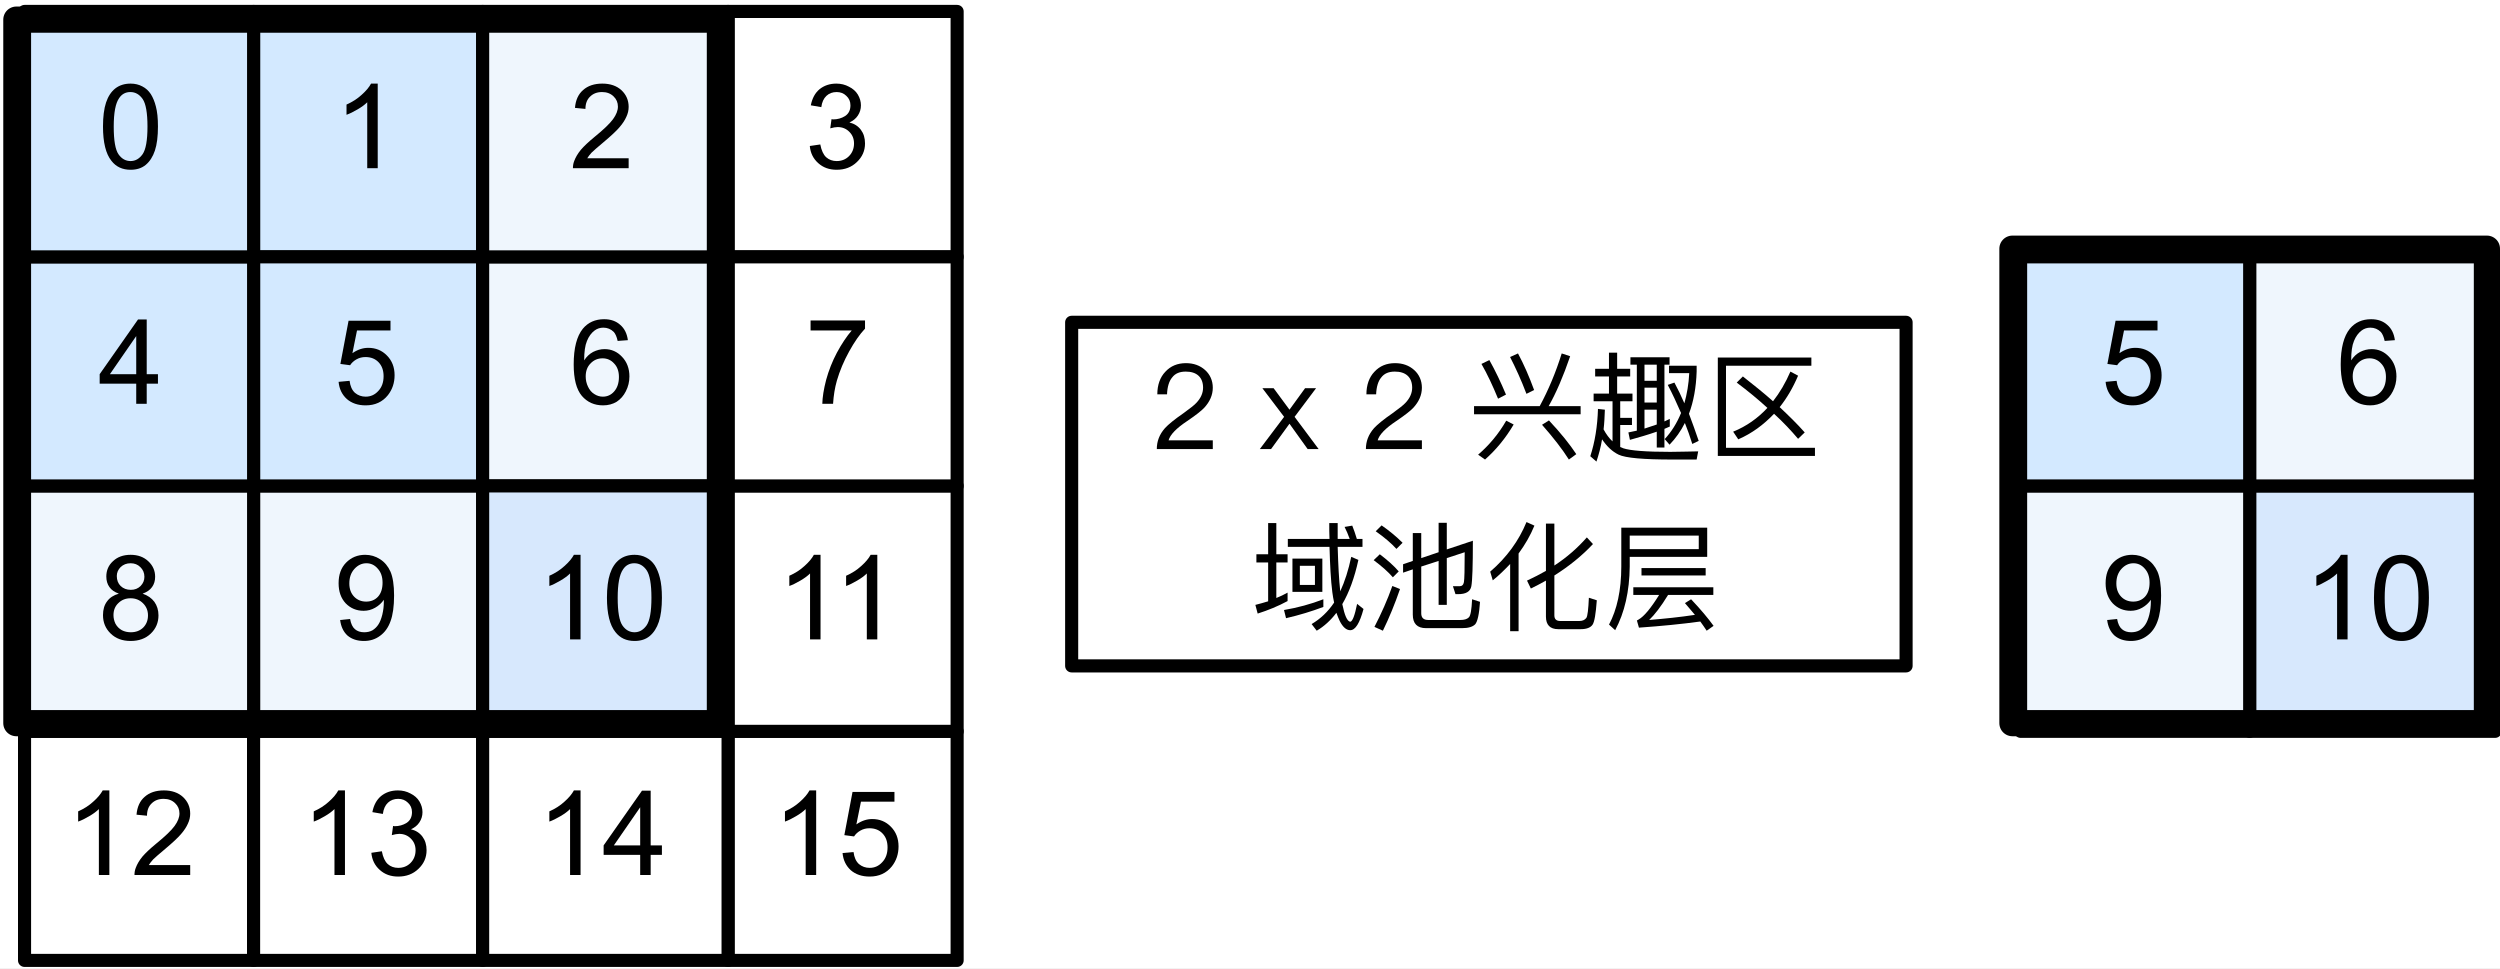 <?xml version="1.0" encoding="UTF-8"?>
<svg xmlns="http://www.w3.org/2000/svg" xmlns:xlink="http://www.w3.org/1999/xlink" width="152.8pt" height="59.2pt" viewBox="0 0 152.8 59.2" version="1.1">
<rect x="0" y="0" width="152.8" height="59.2" fill="#808080" stroke="none"/>
<defs>
<g>
<symbol overflow="visible" id="glyph0-0">
<path style="stroke:none;" d="M 0.906 0 L 0.906 -4.5 L 4.5 -4.5 L 4.5 0 Z M 1.016 -0.109 L 4.391 -0.109 L 4.391 -4.391 L 1.016 -4.391 Z M 1.016 -0.109 "/>
</symbol>
<symbol overflow="visible" id="glyph0-1">
<path style="stroke:none;" d="M 2.688 0 L 2.047 0 L 2.047 -4.031 C 1.898 -3.883 1.703 -3.738 1.453 -3.594 C 1.203 -3.445 0.977 -3.336 0.781 -3.266 L 0.781 -3.891 C 1.133 -4.047 1.441 -4.242 1.703 -4.484 C 1.973 -4.723 2.164 -4.953 2.281 -5.172 L 2.688 -5.172 Z M 2.688 0 "/>
</symbol>
<symbol overflow="visible" id="glyph0-2">
<path style="stroke:none;" d="M 3.625 -0.609 L 3.625 0 L 0.219 0 C 0.219 -0.156 0.242 -0.301 0.297 -0.438 C 0.379 -0.664 0.516 -0.895 0.703 -1.125 C 0.898 -1.352 1.176 -1.613 1.531 -1.906 C 2.094 -2.363 2.473 -2.727 2.672 -3 C 2.867 -3.27 2.969 -3.523 2.969 -3.766 C 2.969 -4.016 2.879 -4.223 2.703 -4.391 C 2.523 -4.566 2.289 -4.656 2 -4.656 C 1.695 -4.656 1.453 -4.562 1.266 -4.375 C 1.078 -4.195 0.984 -3.945 0.984 -3.625 L 0.344 -3.688 C 0.383 -4.164 0.551 -4.531 0.844 -4.781 C 1.133 -5.039 1.523 -5.172 2.016 -5.172 C 2.504 -5.172 2.895 -5.035 3.188 -4.766 C 3.477 -4.492 3.625 -4.156 3.625 -3.75 C 3.625 -3.539 3.578 -3.336 3.484 -3.141 C 3.398 -2.941 3.258 -2.727 3.062 -2.5 C 2.875 -2.281 2.551 -1.977 2.094 -1.594 C 1.719 -1.281 1.473 -1.066 1.359 -0.953 C 1.254 -0.836 1.164 -0.723 1.094 -0.609 Z M 3.625 -0.609 "/>
</symbol>
<symbol overflow="visible" id="glyph0-3">
<path style="stroke:none;" d="M 0.297 -1.344 L 0.969 -1.406 C 1.008 -1.082 1.117 -0.836 1.297 -0.672 C 1.484 -0.516 1.703 -0.438 1.953 -0.438 C 2.254 -0.438 2.508 -0.551 2.719 -0.781 C 2.938 -1.008 3.047 -1.312 3.047 -1.688 C 3.047 -2.051 2.941 -2.336 2.734 -2.547 C 2.535 -2.754 2.27 -2.859 1.938 -2.859 C 1.738 -2.859 1.555 -2.812 1.391 -2.719 C 1.223 -2.625 1.094 -2.504 1 -2.359 L 0.406 -2.438 L 0.906 -5.078 L 3.469 -5.078 L 3.469 -4.484 L 1.422 -4.484 L 1.141 -3.094 C 1.453 -3.312 1.773 -3.422 2.109 -3.422 C 2.566 -3.422 2.945 -3.266 3.25 -2.953 C 3.562 -2.641 3.719 -2.238 3.719 -1.75 C 3.719 -1.281 3.582 -0.875 3.312 -0.531 C 2.977 -0.113 2.523 0.094 1.953 0.094 C 1.484 0.094 1.098 -0.035 0.797 -0.297 C 0.504 -0.566 0.336 -0.914 0.297 -1.344 Z M 0.297 -1.344 "/>
</symbol>
<symbol overflow="visible" id="glyph0-4">
<path style="stroke:none;" d="M 0.297 -1.359 L 0.938 -1.453 C 1.008 -1.086 1.129 -0.828 1.297 -0.672 C 1.473 -0.516 1.688 -0.438 1.938 -0.438 C 2.238 -0.438 2.488 -0.535 2.688 -0.734 C 2.895 -0.941 3 -1.203 3 -1.516 C 3 -1.797 2.906 -2.031 2.719 -2.219 C 2.531 -2.414 2.289 -2.516 2 -2.516 C 1.875 -2.516 1.723 -2.488 1.547 -2.438 L 1.625 -3 C 1.664 -2.988 1.695 -2.984 1.719 -2.984 C 1.988 -2.984 2.234 -3.051 2.453 -3.188 C 2.672 -3.332 2.781 -3.551 2.781 -3.844 C 2.781 -4.082 2.695 -4.273 2.531 -4.422 C 2.375 -4.578 2.176 -4.656 1.938 -4.656 C 1.688 -4.656 1.477 -4.578 1.312 -4.422 C 1.145 -4.266 1.039 -4.035 1 -3.734 L 0.359 -3.844 C 0.441 -4.27 0.617 -4.598 0.891 -4.828 C 1.172 -5.055 1.516 -5.172 1.922 -5.172 C 2.203 -5.172 2.457 -5.109 2.688 -4.984 C 2.926 -4.867 3.109 -4.707 3.234 -4.5 C 3.359 -4.289 3.422 -4.07 3.422 -3.844 C 3.422 -3.613 3.359 -3.406 3.234 -3.219 C 3.117 -3.039 2.945 -2.898 2.719 -2.797 C 3.02 -2.723 3.254 -2.57 3.422 -2.344 C 3.586 -2.125 3.672 -1.848 3.672 -1.516 C 3.672 -1.066 3.504 -0.688 3.172 -0.375 C 2.848 -0.062 2.438 0.094 1.938 0.094 C 1.488 0.094 1.113 -0.039 0.812 -0.312 C 0.508 -0.582 0.336 -0.93 0.297 -1.359 Z M 0.297 -1.359 "/>
</symbol>
<symbol overflow="visible" id="glyph0-5">
<path style="stroke:none;" d="M 2.328 0 L 2.328 -1.234 L 0.094 -1.234 L 0.094 -1.812 L 2.438 -5.156 L 2.969 -5.156 L 2.969 -1.812 L 3.656 -1.812 L 3.656 -1.234 L 2.969 -1.234 L 2.969 0 Z M 2.328 -1.812 L 2.328 -4.141 L 0.719 -1.812 Z M 2.328 -1.812 "/>
</symbol>
<symbol overflow="visible" id="glyph0-6">
<path style="stroke:none;" d="M 0.344 -4.484 L 0.344 -5.094 L 3.672 -5.094 L 3.672 -4.594 C 3.348 -4.25 3.023 -3.785 2.703 -3.203 C 2.379 -2.617 2.129 -2.023 1.953 -1.422 C 1.828 -0.984 1.75 -0.508 1.719 0 L 1.062 0 C 1.07 -0.406 1.148 -0.895 1.297 -1.469 C 1.453 -2.039 1.672 -2.594 1.953 -3.125 C 2.242 -3.664 2.547 -4.117 2.859 -4.484 Z M 0.344 -4.484 "/>
</symbol>
<symbol overflow="visible" id="glyph0-7">
<path style="stroke:none;" d="M 0.391 -1.188 L 1 -1.25 C 1.051 -0.957 1.148 -0.75 1.297 -0.625 C 1.441 -0.5 1.629 -0.438 1.859 -0.438 C 2.055 -0.438 2.227 -0.477 2.375 -0.562 C 2.52 -0.656 2.641 -0.773 2.734 -0.922 C 2.828 -1.066 2.906 -1.266 2.969 -1.516 C 3.031 -1.773 3.062 -2.035 3.062 -2.297 C 3.062 -2.328 3.062 -2.367 3.062 -2.422 C 2.926 -2.223 2.75 -2.062 2.531 -1.938 C 2.312 -1.812 2.078 -1.75 1.828 -1.75 C 1.398 -1.75 1.035 -1.898 0.734 -2.203 C 0.441 -2.516 0.297 -2.926 0.297 -3.438 C 0.297 -3.957 0.445 -4.375 0.75 -4.688 C 1.062 -5.008 1.453 -5.172 1.922 -5.172 C 2.254 -5.172 2.555 -5.082 2.828 -4.906 C 3.109 -4.727 3.32 -4.473 3.469 -4.141 C 3.613 -3.805 3.688 -3.32 3.688 -2.688 C 3.688 -2.02 3.613 -1.492 3.469 -1.109 C 3.332 -0.723 3.117 -0.426 2.828 -0.219 C 2.547 -0.008 2.219 0.094 1.844 0.094 C 1.438 0.094 1.102 -0.016 0.844 -0.234 C 0.594 -0.461 0.441 -0.781 0.391 -1.188 Z M 2.984 -3.469 C 2.984 -3.832 2.883 -4.117 2.688 -4.328 C 2.5 -4.547 2.27 -4.656 2 -4.656 C 1.719 -4.656 1.473 -4.539 1.266 -4.312 C 1.055 -4.082 0.953 -3.785 0.953 -3.422 C 0.953 -3.086 1.051 -2.816 1.25 -2.609 C 1.445 -2.41 1.691 -2.312 1.984 -2.312 C 2.273 -2.312 2.516 -2.41 2.703 -2.609 C 2.891 -2.816 2.984 -3.102 2.984 -3.469 Z M 2.984 -3.469 "/>
</symbol>
<symbol overflow="visible" id="glyph0-8">
<path style="stroke:none;" d="M 1.266 -2.797 C 1.004 -2.891 0.812 -3.023 0.688 -3.203 C 0.562 -3.379 0.5 -3.594 0.5 -3.844 C 0.5 -4.219 0.633 -4.531 0.906 -4.781 C 1.176 -5.039 1.535 -5.172 1.984 -5.172 C 2.43 -5.172 2.789 -5.039 3.062 -4.781 C 3.344 -4.52 3.484 -4.203 3.484 -3.828 C 3.484 -3.586 3.422 -3.379 3.297 -3.203 C 3.172 -3.023 2.977 -2.891 2.719 -2.797 C 3.031 -2.691 3.27 -2.523 3.438 -2.297 C 3.602 -2.066 3.688 -1.789 3.688 -1.469 C 3.688 -1.031 3.531 -0.66 3.219 -0.359 C 2.906 -0.055 2.492 0.094 1.984 0.094 C 1.484 0.094 1.078 -0.055 0.766 -0.359 C 0.453 -0.66 0.297 -1.035 0.297 -1.484 C 0.297 -1.828 0.379 -2.109 0.547 -2.328 C 0.711 -2.555 0.953 -2.711 1.266 -2.797 Z M 1.141 -3.875 C 1.141 -3.625 1.219 -3.422 1.375 -3.266 C 1.539 -3.109 1.75 -3.031 2 -3.031 C 2.238 -3.031 2.438 -3.109 2.594 -3.266 C 2.75 -3.422 2.828 -3.609 2.828 -3.828 C 2.828 -4.066 2.742 -4.266 2.578 -4.422 C 2.422 -4.578 2.223 -4.656 1.984 -4.656 C 1.742 -4.656 1.539 -4.578 1.375 -4.422 C 1.219 -4.266 1.141 -4.082 1.141 -3.875 Z M 0.938 -1.484 C 0.938 -1.305 0.977 -1.129 1.062 -0.953 C 1.156 -0.785 1.285 -0.656 1.453 -0.562 C 1.617 -0.477 1.801 -0.438 2 -0.438 C 2.301 -0.438 2.551 -0.531 2.75 -0.719 C 2.945 -0.914 3.047 -1.164 3.047 -1.469 C 3.047 -1.77 2.941 -2.02 2.734 -2.219 C 2.535 -2.414 2.285 -2.516 1.984 -2.516 C 1.68 -2.516 1.43 -2.414 1.234 -2.219 C 1.035 -2.031 0.938 -1.785 0.938 -1.484 Z M 0.938 -1.484 "/>
</symbol>
<symbol overflow="visible" id="glyph0-9">
<path style="stroke:none;" d="M 3.578 -3.891 L 2.953 -3.844 C 2.898 -4.094 2.82 -4.273 2.719 -4.391 C 2.539 -4.566 2.328 -4.656 2.078 -4.656 C 1.879 -4.656 1.703 -4.598 1.547 -4.484 C 1.348 -4.336 1.191 -4.125 1.078 -3.844 C 0.961 -3.57 0.906 -3.176 0.906 -2.656 C 1.051 -2.883 1.234 -3.055 1.453 -3.172 C 1.68 -3.285 1.914 -3.344 2.156 -3.344 C 2.57 -3.344 2.926 -3.188 3.219 -2.875 C 3.52 -2.562 3.672 -2.16 3.672 -1.672 C 3.672 -1.348 3.598 -1.047 3.453 -0.766 C 3.316 -0.492 3.129 -0.281 2.891 -0.125 C 2.648 0.02 2.375 0.094 2.062 0.094 C 1.531 0.094 1.098 -0.098 0.766 -0.484 C 0.43 -0.879 0.266 -1.52 0.266 -2.406 C 0.266 -3.406 0.453 -4.133 0.828 -4.594 C 1.148 -4.977 1.582 -5.172 2.125 -5.172 C 2.531 -5.172 2.859 -5.055 3.109 -4.828 C 3.367 -4.609 3.523 -4.297 3.578 -3.891 Z M 1 -1.672 C 1 -1.453 1.047 -1.242 1.141 -1.047 C 1.234 -0.848 1.363 -0.695 1.531 -0.594 C 1.695 -0.488 1.867 -0.438 2.047 -0.438 C 2.316 -0.438 2.547 -0.539 2.734 -0.75 C 2.93 -0.969 3.031 -1.266 3.031 -1.641 C 3.031 -1.992 2.93 -2.27 2.734 -2.469 C 2.547 -2.676 2.312 -2.781 2.031 -2.781 C 1.738 -2.781 1.492 -2.676 1.297 -2.469 C 1.098 -2.27 1 -2.004 1 -1.672 Z M 1 -1.672 "/>
</symbol>
<symbol overflow="visible" id="glyph0-10">
<path style="stroke:none;" d="M 0.297 -2.547 C 0.297 -3.148 0.359 -3.641 0.484 -4.016 C 0.609 -4.391 0.797 -4.676 1.047 -4.875 C 1.297 -5.07 1.609 -5.172 1.984 -5.172 C 2.254 -5.172 2.492 -5.113 2.703 -5 C 2.91 -4.895 3.082 -4.738 3.219 -4.531 C 3.352 -4.32 3.457 -4.066 3.531 -3.766 C 3.613 -3.461 3.656 -3.055 3.656 -2.547 C 3.656 -1.941 3.594 -1.453 3.469 -1.078 C 3.344 -0.703 3.156 -0.41 2.906 -0.203 C 2.664 -0.004 2.359 0.094 1.984 0.094 C 1.484 0.094 1.094 -0.086 0.812 -0.453 C 0.469 -0.879 0.297 -1.578 0.297 -2.547 Z M 0.953 -2.547 C 0.953 -1.691 1.051 -1.125 1.25 -0.844 C 1.445 -0.57 1.691 -0.438 1.984 -0.438 C 2.273 -0.438 2.52 -0.578 2.719 -0.859 C 2.914 -1.141 3.016 -1.703 3.016 -2.547 C 3.016 -3.391 2.914 -3.953 2.719 -4.234 C 2.52 -4.516 2.27 -4.656 1.969 -4.656 C 1.676 -4.656 1.445 -4.531 1.281 -4.281 C 1.062 -3.969 0.953 -3.391 0.953 -2.547 Z M 0.953 -2.547 "/>
</symbol>
<symbol overflow="visible" id="glyph1-0">
<path style="stroke:none;" d=""/>
</symbol>
<symbol overflow="visible" id="glyph1-1">
<path style="stroke:none;" d="M 2.234 -5.25 C 1.719 -5.25 1.297 -5.078 0.969 -4.719 C 0.656 -4.391 0.484 -3.922 0.484 -3.344 L 1.078 -3.344 C 1.094 -3.797 1.203 -4.156 1.391 -4.375 C 1.578 -4.625 1.859 -4.734 2.219 -4.734 C 2.547 -4.734 2.812 -4.656 3 -4.484 C 3.188 -4.312 3.281 -4.062 3.281 -3.75 C 3.281 -3.422 3.141 -3.109 2.875 -2.828 C 2.75 -2.688 2.484 -2.484 2.078 -2.188 C 1.531 -1.812 1.156 -1.5 0.953 -1.281 C 0.609 -0.891 0.453 -0.469 0.453 0 L 3.875 0 L 3.875 -0.531 L 1.172 -0.531 C 1.266 -0.875 1.641 -1.266 2.297 -1.703 C 2.828 -2.062 3.188 -2.344 3.359 -2.531 C 3.688 -2.891 3.875 -3.297 3.875 -3.75 C 3.875 -4.188 3.703 -4.562 3.406 -4.828 C 3.094 -5.109 2.703 -5.25 2.234 -5.25 Z M 2.234 -5.25 "/>
</symbol>
<symbol overflow="visible" id="glyph1-2">
<path style="stroke:none;" d=""/>
</symbol>
<symbol overflow="visible" id="glyph1-3">
<path style="stroke:none;" d="M 0.188 -3.719 L 1.516 -1.969 L 0.031 0 L 0.719 0 L 1.844 -1.547 L 2.953 0 L 3.625 0 L 2.156 -1.969 L 3.469 -3.719 L 2.797 -3.719 L 1.844 -2.406 L 0.875 -3.719 Z M 0.188 -3.719 "/>
</symbol>
<symbol overflow="visible" id="glyph1-4">
<path style="stroke:none;" d="M 0.344 -2.625 L 0.344 -2.125 L 6.859 -2.125 L 6.859 -2.625 L 4.906 -2.625 C 5.359 -3.422 5.797 -4.438 6.219 -5.672 L 5.703 -5.844 C 5.344 -4.688 4.891 -3.609 4.359 -2.625 Z M 1.281 -5.438 L 0.797 -5.203 C 1.156 -4.578 1.484 -3.875 1.812 -3.078 L 2.297 -3.328 C 1.984 -4.078 1.641 -4.797 1.281 -5.438 Z M 3.031 -5.844 L 2.547 -5.625 C 2.891 -4.953 3.234 -4.203 3.547 -3.375 L 4.016 -3.609 C 3.719 -4.422 3.391 -5.172 3.031 -5.844 Z M 2.312 -1.734 C 1.844 -0.922 1.266 -0.234 0.594 0.344 L 1.016 0.641 C 1.688 0.047 2.281 -0.672 2.766 -1.5 Z M 4.922 -1.75 L 4.5 -1.484 C 5.188 -0.703 5.734 0 6.141 0.641 L 6.594 0.312 C 6.203 -0.281 5.656 -0.969 4.922 -1.75 Z M 4.922 -1.75 "/>
</symbol>
<symbol overflow="visible" id="glyph1-5">
<path style="stroke:none;" d="M 5.109 -1.844 L 4.781 -1.688 L 4.781 -5.156 L 5.094 -5.156 L 5.094 -5.609 L 2.703 -5.609 L 2.703 -5.156 L 3.094 -5.156 L 3.094 -1.125 C 2.922 -1.094 2.75 -1.047 2.578 -1.016 L 2.672 -0.562 C 3.234 -0.719 3.781 -0.875 4.312 -1.062 L 4.312 -0.094 L 4.781 -0.094 L 4.781 -1.234 C 4.891 -1.281 5 -1.328 5.109 -1.375 Z M 4.312 -1.5 C 4.062 -1.422 3.812 -1.328 3.562 -1.25 L 3.562 -2.406 L 4.312 -2.406 Z M 3.562 -2.844 L 3.562 -3.75 L 4.312 -3.75 L 4.312 -2.844 Z M 3.562 -4.172 L 3.562 -5.156 L 4.312 -5.156 L 4.312 -4.172 Z M 0.547 -4.906 L 0.547 -4.438 L 1.391 -4.438 L 1.391 -3.391 L 0.453 -3.391 L 0.453 -2.922 L 1.609 -2.922 L 1.609 -0.469 C 1.406 -0.656 1.219 -0.906 1.062 -1.203 C 1.109 -1.578 1.125 -1.984 1.141 -2.406 L 0.719 -2.453 C 0.688 -1.391 0.531 -0.422 0.25 0.438 L 0.625 0.766 C 0.766 0.344 0.891 -0.109 0.969 -0.594 C 1.266 -0.156 1.594 0.156 1.984 0.344 C 2.406 0.547 3.516 0.641 5.266 0.641 L 6.75 0.641 L 6.844 0.141 C 6.469 0.156 5.906 0.156 5.141 0.172 C 3.641 0.172 2.688 0.094 2.266 -0.047 C 2.219 -0.078 2.141 -0.094 2.078 -0.125 L 2.078 -1.469 L 2.797 -1.469 L 2.797 -1.906 L 2.078 -1.906 L 2.078 -2.922 L 2.828 -2.922 L 2.828 -3.391 L 1.891 -3.391 L 1.891 -4.438 L 2.688 -4.438 L 2.688 -4.906 L 1.891 -4.906 L 1.891 -5.891 L 1.391 -5.891 L 1.391 -4.906 Z M 5.062 -5.094 L 5.062 -4.641 L 6.297 -4.641 C 6.266 -3.969 6.156 -3.359 6 -2.797 C 5.812 -3.234 5.609 -3.656 5.391 -4.062 L 4.984 -3.922 C 5.266 -3.391 5.531 -2.812 5.797 -2.203 C 5.547 -1.594 5.219 -1.062 4.797 -0.609 L 5.094 -0.266 C 5.469 -0.656 5.781 -1.094 6.031 -1.594 C 6.188 -1.203 6.344 -0.766 6.484 -0.312 L 6.875 -0.5 C 6.688 -1.062 6.484 -1.609 6.281 -2.156 C 6.562 -2.906 6.719 -3.766 6.75 -4.734 L 6.75 -5.094 Z M 5.062 -5.094 "/>
</symbol>
<symbol overflow="visible" id="glyph1-6">
<path style="stroke:none;" d="M 2.375 -4.438 L 2 -4.062 C 2.688 -3.547 3.312 -3.031 3.875 -2.516 C 3.297 -1.891 2.594 -1.391 1.781 -1.062 L 2.094 -0.594 C 2.922 -0.953 3.641 -1.484 4.281 -2.156 C 4.844 -1.641 5.328 -1.125 5.75 -0.625 L 6.156 -1.016 C 5.703 -1.531 5.188 -2.031 4.625 -2.562 C 5.062 -3.109 5.438 -3.75 5.75 -4.484 L 5.281 -4.734 C 4.984 -4.047 4.625 -3.438 4.219 -2.922 C 3.656 -3.422 3.031 -3.922 2.375 -4.438 Z M 0.844 -5.594 L 0.844 0.422 L 6.781 0.422 L 6.781 -0.078 L 1.344 -0.078 L 1.344 -5.094 L 6.562 -5.094 L 6.562 -5.594 Z M 0.844 -5.594 "/>
</symbol>
<symbol overflow="visible" id="glyph1-7">
<path style="stroke:none;" d="M 2.312 -4.906 L 2.312 -4.422 L 4.859 -4.422 C 4.891 -3.312 4.938 -2.391 5.031 -1.656 C 5.062 -1.438 5.094 -1.219 5.141 -1.016 C 4.766 -0.453 4.297 -0.016 3.766 0.297 L 4.078 0.703 C 4.531 0.438 4.938 0.062 5.281 -0.391 C 5.344 -0.203 5.422 -0.031 5.484 0.109 C 5.672 0.484 5.891 0.672 6.125 0.672 C 6.438 0.672 6.703 0.25 6.938 -0.625 L 6.547 -0.938 C 6.406 -0.234 6.266 0.141 6.125 0.156 C 5.938 0.125 5.781 -0.234 5.641 -0.922 C 6.062 -1.641 6.391 -2.547 6.625 -3.625 L 6.188 -3.812 C 6.016 -3 5.797 -2.312 5.516 -1.703 C 5.438 -2.406 5.391 -3.312 5.359 -4.422 L 6.875 -4.422 L 6.875 -4.906 L 6.531 -4.906 C 6.438 -5.219 6.344 -5.484 6.25 -5.719 L 5.781 -5.641 C 5.891 -5.422 6 -5.172 6.094 -4.906 L 5.359 -4.906 C 5.359 -5.219 5.359 -5.547 5.359 -5.875 L 4.844 -5.875 C 4.844 -5.547 4.844 -5.219 4.859 -4.906 Z M 2.594 -3.703 L 2.594 -1.672 L 4.422 -1.672 L 4.422 -3.703 Z M 3.969 -2.094 L 3.047 -2.094 L 3.047 -3.266 L 3.969 -3.266 Z M 4.484 -1.219 C 3.719 -0.922 2.906 -0.703 2.078 -0.562 L 2.203 -0.062 C 3.016 -0.25 3.781 -0.484 4.484 -0.75 Z M 0.391 -3.969 L 0.391 -3.469 L 1.109 -3.469 L 1.109 -1.094 C 0.844 -1.016 0.594 -0.938 0.328 -0.875 L 0.469 -0.344 C 1.109 -0.547 1.719 -0.797 2.297 -1.109 L 2.297 -1.625 C 2.078 -1.5 1.844 -1.391 1.609 -1.297 L 1.609 -3.469 L 2.297 -3.469 L 2.297 -3.969 L 1.609 -3.969 L 1.609 -5.875 L 1.109 -5.875 L 1.109 -3.969 Z M 0.391 -3.969 "/>
</symbol>
<symbol overflow="visible" id="glyph1-8">
<path style="stroke:none;" d="M 5.75 0.547 C 6.141 0.547 6.406 0.469 6.562 0.312 C 6.703 0.156 6.812 -0.312 6.859 -1.062 L 6.375 -1.219 C 6.344 -0.578 6.281 -0.203 6.172 -0.109 C 6.062 0 5.891 0.047 5.656 0.047 L 3.688 0.047 C 3.406 0.047 3.266 -0.094 3.266 -0.359 L 3.266 -3.219 L 4.328 -3.562 L 4.328 -0.875 L 4.828 -0.875 L 4.828 -3.734 L 5.922 -4.094 C 5.922 -3.047 5.906 -2.438 5.875 -2.266 C 5.844 -2.094 5.75 -2.016 5.609 -2.016 C 5.5 -2.016 5.359 -2.016 5.203 -2.016 L 5.359 -1.531 L 5.516 -1.531 C 6 -1.531 6.266 -1.688 6.328 -2.016 C 6.391 -2.344 6.422 -3.266 6.422 -4.797 L 4.828 -4.266 L 4.828 -5.891 L 4.328 -5.891 L 4.328 -4.094 L 3.266 -3.734 L 3.266 -5.266 L 2.75 -5.266 L 2.75 -3.562 L 2.156 -3.359 L 2.156 -2.844 L 2.75 -3.047 L 2.75 -0.281 C 2.75 0.266 3.016 0.547 3.562 0.547 Z M 0.844 -5.734 L 0.484 -5.375 C 1.016 -5 1.438 -4.641 1.75 -4.297 L 2.125 -4.672 C 1.766 -5.031 1.359 -5.375 0.844 -5.734 Z M 0.734 -3.969 L 0.359 -3.609 C 0.859 -3.234 1.25 -2.891 1.531 -2.562 L 1.891 -2.922 C 1.578 -3.281 1.188 -3.625 0.734 -3.969 Z M 1.5 -2.031 C 1.203 -1.188 0.828 -0.344 0.406 0.469 L 0.922 0.703 C 1.312 -0.094 1.656 -0.938 1.969 -1.844 Z M 1.5 -2.031 "/>
</symbol>
<symbol overflow="visible" id="glyph1-9">
<path style="stroke:none;" d="M 2.5 -5.938 C 2.031 -4.797 1.297 -3.781 0.281 -2.906 L 0.438 -2.375 C 0.828 -2.688 1.172 -3.031 1.5 -3.375 L 1.5 0.734 L 2.016 0.734 L 2.016 -4.016 C 2.406 -4.547 2.734 -5.109 2.984 -5.719 Z M 5.812 0.609 C 6.172 0.609 6.406 0.516 6.531 0.344 C 6.656 0.172 6.734 -0.328 6.797 -1.156 L 6.312 -1.312 C 6.281 -0.609 6.234 -0.188 6.156 -0.078 C 6.062 0.047 5.922 0.109 5.734 0.109 L 4.562 0.109 C 4.328 0.109 4.203 0 4.203 -0.234 L 4.203 -2.672 C 5.094 -3.234 5.891 -3.875 6.562 -4.594 L 6.188 -5 C 5.625 -4.359 4.969 -3.781 4.203 -3.281 L 4.203 -5.844 L 3.688 -5.844 L 3.688 -2.953 C 3.328 -2.75 2.938 -2.547 2.531 -2.359 L 2.766 -1.875 C 3.078 -2.031 3.391 -2.188 3.688 -2.359 L 3.688 -0.156 C 3.688 0.344 3.938 0.609 4.438 0.609 Z M 5.812 0.609 "/>
</symbol>
<symbol overflow="visible" id="glyph1-10">
<path style="stroke:none;" d="M 2.328 -3.125 L 2.328 -2.672 L 6.25 -2.672 L 6.25 -3.125 Z M 1.828 -1.953 L 1.828 -1.484 L 3.406 -1.484 C 2.891 -0.656 2.484 -0.172 2.156 0.016 C 2.125 0.031 2.094 0.062 2.047 0.078 L 2.172 0.516 C 3.516 0.422 4.781 0.297 5.922 0.141 C 6.062 0.328 6.188 0.516 6.312 0.703 L 6.734 0.406 C 6.406 -0.047 5.953 -0.594 5.359 -1.219 L 4.984 -0.984 C 5.188 -0.734 5.406 -0.5 5.594 -0.266 C 4.672 -0.125 3.734 -0.031 2.797 0.047 C 3.125 -0.266 3.516 -0.766 3.953 -1.484 L 6.719 -1.484 L 6.719 -1.953 Z M 5.828 -5.109 L 5.828 -4.281 L 1.609 -4.281 L 1.609 -5.109 Z M 1.609 -3.812 L 6.344 -3.812 L 6.344 -5.594 L 1.094 -5.594 L 1.094 -3.219 C 1.094 -1.766 0.828 -0.578 0.344 0.328 L 0.719 0.672 C 1.297 -0.406 1.594 -1.703 1.609 -3.219 Z M 1.609 -3.812 "/>
</symbol>
</g>
<clipPath id="clip1">
  <path d="M 0 0 L 152.801 0 L 152.801 59.199 L 0 59.199 Z M 0 0 "/>
</clipPath>
<clipPath id="clip2">
  <path d="M 1 44 L 16 44 L 16 59.199 L 1 59.199 Z M 1 44 "/>
</clipPath>
<clipPath id="clip3">
  <path d="M 44 44 L 59 44 L 59 59.199 L 44 59.199 Z M 44 44 "/>
</clipPath>
<clipPath id="clip4">
  <path d="M 15 44 L 30 44 L 30 59.199 L 15 59.199 Z M 15 44 "/>
</clipPath>
<clipPath id="clip5">
  <path d="M 29 44 L 45 44 L 45 59.199 L 29 59.199 Z M 29 44 "/>
</clipPath>
<clipPath id="clip6">
  <path d="M 137 29 L 152.801 29 L 152.801 45 L 137 45 Z M 137 29 "/>
</clipPath>
<clipPath id="clip7">
  <path d="M 137 29 L 152.801 29 L 152.801 46 L 137 46 Z M 137 29 "/>
</clipPath>
<clipPath id="clip8">
  <path d="M 137 15 L 152.801 15 L 152.801 30 L 137 30 Z M 137 15 "/>
</clipPath>
<clipPath id="clip9">
  <path d="M 137 15 L 152.801 15 L 152.801 31 L 137 31 Z M 137 15 "/>
</clipPath>
<clipPath id="clip10">
  <path d="M 122 14 L 152.801 14 L 152.801 45 L 122 45 Z M 122 14 "/>
</clipPath>
</defs>
<g id="surface1">
<g clip-path="url(#clip1)" clip-rule="nonzero">
<path style=" stroke:none;fill-rule:nonzero;fill:rgb(100%,100%,100%);fill-opacity:1;" d="M 0 59.199 L 152.801 59.199 L 152.801 0 L 0 0 Z M 0 59.199 "/>
<path style=" stroke:none;fill-rule:nonzero;fill:rgb(100%,100%,100%);fill-opacity:1;" d="M 0 0.199 L 153 0.199 L 153 59.199 L 0 59.199 Z M 0 0.199 "/>
</g>
<path style=" stroke:none;fill-rule:nonzero;fill:rgb(100%,100%,100%);fill-opacity:1;" d="M 1.5 44.699 L 15.5 44.699 L 15.5 58.699 L 1.5 58.699 Z M 1.5 44.699 "/>
<g clip-path="url(#clip2)" clip-rule="nonzero">
<path style="fill:none;stroke-width:1;stroke-linecap:round;stroke-linejoin:round;stroke:rgb(0%,0%,0%);stroke-opacity:1;stroke-miterlimit:10;" d="M 72.875 252.874 L 90.375 252.874 L 90.375 270.374 L 72.875 270.374 Z M 72.875 252.874 " transform="matrix(0.8,0,0,0.8,-56.8,-157.6)"/>
</g>
<g style="fill:rgb(0%,0%,0%);fill-opacity:1;">
  <use xlink:href="#glyph0-1" x="3.996" y="53.482"/>
  <use xlink:href="#glyph0-2" x="8" y="53.482"/>
</g>
<path style=" stroke:none;fill-rule:nonzero;fill:rgb(100%,100%,100%);fill-opacity:1;" d="M 44.5 44.699 L 58.5 44.699 L 58.5 58.699 L 44.5 58.699 Z M 44.5 44.699 "/>
<g clip-path="url(#clip3)" clip-rule="nonzero">
<path style="fill:none;stroke-width:1;stroke-linecap:round;stroke-linejoin:round;stroke:rgb(0%,0%,0%);stroke-opacity:1;stroke-miterlimit:10;" d="M 126.625 252.874 L 144.125 252.874 L 144.125 270.374 L 126.625 270.374 Z M 126.625 252.874 " transform="matrix(0.8,0,0,0.8,-56.8,-157.6)"/>
</g>
<g style="fill:rgb(0%,0%,0%);fill-opacity:1;">
  <use xlink:href="#glyph0-1" x="47.196" y="53.482"/>
  <use xlink:href="#glyph0-3" x="51.2" y="53.482"/>
</g>
<path style=" stroke:none;fill-rule:nonzero;fill:rgb(100%,100%,100%);fill-opacity:1;" d="M 15.5 44.699 L 29.5 44.699 L 29.5 58.699 L 15.5 58.699 Z M 15.5 44.699 "/>
<g clip-path="url(#clip4)" clip-rule="nonzero">
<path style="fill:none;stroke-width:1;stroke-linecap:round;stroke-linejoin:round;stroke:rgb(0%,0%,0%);stroke-opacity:1;stroke-miterlimit:10;" d="M 90.375 252.874 L 107.875 252.874 L 107.875 270.374 L 90.375 270.374 Z M 90.375 252.874 " transform="matrix(0.8,0,0,0.8,-56.8,-157.6)"/>
</g>
<g style="fill:rgb(0%,0%,0%);fill-opacity:1;">
  <use xlink:href="#glyph0-1" x="18.396" y="53.482"/>
  <use xlink:href="#glyph0-4" x="22.4" y="53.482"/>
</g>
<path style=" stroke:none;fill-rule:nonzero;fill:rgb(100%,100%,100%);fill-opacity:1;" d="M 29.5 44.699 L 44.5 44.699 L 44.5 58.699 L 29.5 58.699 Z M 29.5 44.699 "/>
<g clip-path="url(#clip5)" clip-rule="nonzero">
<path style="fill:none;stroke-width:1;stroke-linecap:round;stroke-linejoin:round;stroke:rgb(0%,0%,0%);stroke-opacity:1;stroke-miterlimit:10;" d="M 107.875 252.874 L 126.625 252.874 L 126.625 270.374 L 107.875 270.374 Z M 107.875 252.874 " transform="matrix(0.8,0,0,0.8,-56.8,-157.6)"/>
</g>
<g style="fill:rgb(0%,0%,0%);fill-opacity:1;">
  <use xlink:href="#glyph0-1" x="32.796" y="53.482"/>
  <use xlink:href="#glyph0-5" x="36.8" y="53.482"/>
</g>
<path style="fill-rule:nonzero;fill:rgb(100%,100%,100%);fill-opacity:1;stroke-width:1;stroke-linecap:round;stroke-linejoin:round;stroke:rgb(0%,0%,0%);stroke-opacity:1;stroke-miterlimit:10;" d="M 126.625 234.124 L 144.125 234.124 L 144.125 252.874 L 126.625 252.874 Z M 126.625 234.124 " transform="matrix(0.8,0,0,0.8,-56.8,-157.6)"/>
<g style="fill:rgb(0%,0%,0%);fill-opacity:1;">
  <use xlink:href="#glyph0-1" x="47.463" y="39.082"/>
  <use xlink:href="#glyph0-1" x="50.933" y="39.082"/>
</g>
<path style="fill-rule:nonzero;fill:rgb(100%,100%,100%);fill-opacity:1;stroke-width:1;stroke-linecap:round;stroke-linejoin:round;stroke:rgb(0%,0%,0%);stroke-opacity:1;stroke-miterlimit:10;" d="M 126.625 197.874 L 144.125 197.874 L 144.125 216.624 L 126.625 216.624 Z M 126.625 197.874 " transform="matrix(0.8,0,0,0.8,-56.8,-157.6)"/>
<g style="fill:rgb(0%,0%,0%);fill-opacity:1;">
  <use xlink:href="#glyph0-4" x="49.198" y="10.282"/>
</g>
<path style="fill-rule:nonzero;fill:rgb(100%,100%,100%);fill-opacity:1;stroke-width:1;stroke-linecap:round;stroke-linejoin:round;stroke:rgb(0%,0%,0%);stroke-opacity:1;stroke-miterlimit:10;" d="M 126.625 216.624 L 144.125 216.624 L 144.125 234.124 L 126.625 234.124 Z M 126.625 216.624 " transform="matrix(0.8,0,0,0.8,-56.8,-157.6)"/>
<g style="fill:rgb(0%,0%,0%);fill-opacity:1;">
  <use xlink:href="#glyph0-6" x="49.198" y="24.682"/>
</g>
<path style="fill-rule:nonzero;fill:rgb(93.724%,96.469%,99.214%);fill-opacity:1;stroke-width:1;stroke-linecap:round;stroke-linejoin:round;stroke:rgb(0%,0%,0%);stroke-opacity:1;stroke-miterlimit:10;" d="M 90.375 234.124 L 107.875 234.124 L 107.875 252.874 L 90.375 252.874 Z M 90.375 234.124 " transform="matrix(0.8,0,0,0.8,-56.8,-157.6)"/>
<g style="fill:rgb(0%,0%,0%);fill-opacity:1;">
  <use xlink:href="#glyph0-7" x="20.398" y="39.082"/>
</g>
<path style="fill-rule:nonzero;fill:rgb(82.55%,91.037%,100%);fill-opacity:1;stroke-width:1;stroke-linecap:round;stroke-linejoin:round;stroke:rgb(0%,0%,0%);stroke-opacity:1;stroke-miterlimit:10;" d="M 90.375 197.874 L 107.875 197.874 L 107.875 216.624 L 90.375 216.624 Z M 90.375 197.874 " transform="matrix(0.8,0,0,0.8,-56.8,-157.6)"/>
<g style="fill:rgb(0%,0%,0%);fill-opacity:1;">
  <use xlink:href="#glyph0-1" x="20.398" y="10.282"/>
</g>
<path style="fill-rule:nonzero;fill:rgb(82.55%,91.037%,100%);fill-opacity:1;stroke-width:1;stroke-linecap:round;stroke-linejoin:round;stroke:rgb(0%,0%,0%);stroke-opacity:1;stroke-miterlimit:10;" d="M 90.375 216.624 L 107.875 216.624 L 107.875 234.124 L 90.375 234.124 Z M 90.375 216.624 " transform="matrix(0.8,0,0,0.8,-56.8,-157.6)"/>
<g style="fill:rgb(0%,0%,0%);fill-opacity:1;">
  <use xlink:href="#glyph0-3" x="20.398" y="24.682"/>
</g>
<path style="fill-rule:nonzero;fill:rgb(93.724%,96.469%,99.214%);fill-opacity:1;stroke-width:1;stroke-linecap:round;stroke-linejoin:round;stroke:rgb(0%,0%,0%);stroke-opacity:1;stroke-miterlimit:10;" d="M 72.875 234.124 L 90.375 234.124 L 90.375 252.874 L 72.875 252.874 Z M 72.875 234.124 " transform="matrix(0.8,0,0,0.8,-56.8,-157.6)"/>
<g style="fill:rgb(0%,0%,0%);fill-opacity:1;">
  <use xlink:href="#glyph0-8" x="5.998" y="39.082"/>
</g>
<path style="fill-rule:nonzero;fill:rgb(93.724%,96.469%,99.214%);fill-opacity:1;stroke-width:1;stroke-linecap:round;stroke-linejoin:round;stroke:rgb(0%,0%,0%);stroke-opacity:1;stroke-miterlimit:10;" d="M 107.875 216.624 L 126.625 216.624 L 126.625 234.124 L 107.875 234.124 Z M 107.875 216.624 " transform="matrix(0.8,0,0,0.8,-56.8,-157.6)"/>
<g style="fill:rgb(0%,0%,0%);fill-opacity:1;">
  <use xlink:href="#glyph0-9" x="34.798" y="24.682"/>
</g>
<path style="fill-rule:nonzero;fill:rgb(82.55%,91.037%,100%);fill-opacity:1;stroke-width:1;stroke-linecap:round;stroke-linejoin:round;stroke:rgb(0%,0%,0%);stroke-opacity:1;stroke-miterlimit:10;" d="M 72.875 216.624 L 90.375 216.624 L 90.375 234.124 L 72.875 234.124 Z M 72.875 216.624 " transform="matrix(0.8,0,0,0.8,-56.8,-157.6)"/>
<g style="fill:rgb(0%,0%,0%);fill-opacity:1;">
  <use xlink:href="#glyph0-5" x="5.998" y="24.682"/>
</g>
<path style="fill-rule:nonzero;fill:rgb(84.312%,90.979%,99.214%);fill-opacity:1;stroke-width:1;stroke-linecap:round;stroke-linejoin:round;stroke:rgb(0%,0%,0%);stroke-opacity:1;stroke-miterlimit:10;" d="M 107.875 234.124 L 126.625 234.124 L 126.625 252.874 L 107.875 252.874 Z M 107.875 234.124 " transform="matrix(0.8,0,0,0.8,-56.8,-157.6)"/>
<g style="fill:rgb(0%,0%,0%);fill-opacity:1;">
  <use xlink:href="#glyph0-1" x="32.796" y="39.082"/>
  <use xlink:href="#glyph0-10" x="36.8" y="39.082"/>
</g>
<path style="fill-rule:nonzero;fill:rgb(93.724%,96.469%,99.214%);fill-opacity:1;stroke-width:1;stroke-linecap:round;stroke-linejoin:round;stroke:rgb(0%,0%,0%);stroke-opacity:1;stroke-miterlimit:10;" d="M 107.875 197.874 L 126.625 197.874 L 126.625 216.624 L 107.875 216.624 Z M 107.875 197.874 " transform="matrix(0.8,0,0,0.8,-56.8,-157.6)"/>
<g style="fill:rgb(0%,0%,0%);fill-opacity:1;">
  <use xlink:href="#glyph0-2" x="34.798" y="10.282"/>
</g>
<path style="fill-rule:nonzero;fill:rgb(82.55%,91.037%,100%);fill-opacity:1;stroke-width:1;stroke-linecap:round;stroke-linejoin:round;stroke:rgb(0%,0%,0%);stroke-opacity:1;stroke-miterlimit:10;" d="M 72.875 197.874 L 90.375 197.874 L 90.375 216.624 L 72.875 216.624 Z M 72.875 197.874 " transform="matrix(0.8,0,0,0.8,-56.8,-157.6)"/>
<g style="fill:rgb(0%,0%,0%);fill-opacity:1;">
  <use xlink:href="#glyph0-10" x="5.998" y="10.282"/>
</g>
<path style="fill:none;stroke-width:2;stroke-linecap:round;stroke-linejoin:round;stroke:rgb(0%,0%,0%);stroke-opacity:1;stroke-miterlimit:10;" d="M 72.25 198.499 L 126 198.499 L 126 252.249 L 72.25 252.249 Z M 72.25 198.499 " transform="matrix(0.8,0,0,0.8,-56.8,-157.6)"/>
<g clip-path="url(#clip6)" clip-rule="nonzero">
<path style=" stroke:none;fill-rule:nonzero;fill:rgb(84.312%,90.979%,99.216%);fill-opacity:1;" d="M 137.5 29.699 L 152.5 29.699 L 152.5 44.699 L 137.5 44.699 Z M 137.5 29.699 "/>
</g>
<g clip-path="url(#clip7)" clip-rule="nonzero">
<path style="fill:none;stroke-width:1;stroke-linecap:round;stroke-linejoin:round;stroke:rgb(0%,0%,0%);stroke-opacity:1;stroke-miterlimit:10;" d="M 242.875 234.124 L 261.625 234.124 L 261.625 252.874 L 242.875 252.874 Z M 242.875 234.124 " transform="matrix(0.8,0,0,0.8,-56.8,-157.6)"/>
</g>
<g style="fill:rgb(0%,0%,0%);fill-opacity:1;">
  <use xlink:href="#glyph0-1" x="140.796" y="39.082"/>
  <use xlink:href="#glyph0-10" x="144.8" y="39.082"/>
</g>
<path style="fill-rule:nonzero;fill:rgb(93.724%,96.469%,99.216%);fill-opacity:1;stroke-width:1;stroke-linecap:round;stroke-linejoin:round;stroke:rgb(0%,0%,0%);stroke-opacity:1;stroke-miterlimit:10;" d="M 225.375 234.124 L 242.875 234.124 L 242.875 252.874 L 225.375 252.874 Z M 225.375 234.124 " transform="matrix(0.8,0,0,0.8,-56.8,-157.6)"/>
<g style="fill:rgb(0%,0%,0%);fill-opacity:1;">
  <use xlink:href="#glyph0-7" x="128.398" y="39.082"/>
</g>
<g clip-path="url(#clip8)" clip-rule="nonzero">
<path style=" stroke:none;fill-rule:nonzero;fill:rgb(93.724%,96.469%,99.216%);fill-opacity:1;" d="M 137.5 15.699 L 152.5 15.699 L 152.5 29.699 L 137.5 29.699 Z M 137.5 15.699 "/>
</g>
<g clip-path="url(#clip9)" clip-rule="nonzero">
<path style="fill:none;stroke-width:1;stroke-linecap:round;stroke-linejoin:round;stroke:rgb(0%,0%,0%);stroke-opacity:1;stroke-miterlimit:10;" d="M 242.875 216.624 L 261.625 216.624 L 261.625 234.124 L 242.875 234.124 Z M 242.875 216.624 " transform="matrix(0.8,0,0,0.8,-56.8,-157.6)"/>
</g>
<g style="fill:rgb(0%,0%,0%);fill-opacity:1;">
  <use xlink:href="#glyph0-9" x="142.798" y="24.682"/>
</g>
<path style="fill-rule:nonzero;fill:rgb(82.55%,91.037%,100%);fill-opacity:1;stroke-width:1;stroke-linecap:round;stroke-linejoin:round;stroke:rgb(0%,0%,0%);stroke-opacity:1;stroke-miterlimit:10;" d="M 225.375 216.624 L 242.875 216.624 L 242.875 234.124 L 225.375 234.124 Z M 225.375 216.624 " transform="matrix(0.8,0,0,0.8,-56.8,-157.6)"/>
<g style="fill:rgb(0%,0%,0%);fill-opacity:1;">
  <use xlink:href="#glyph0-3" x="128.398" y="24.682"/>
</g>
<g clip-path="url(#clip10)" clip-rule="nonzero">
<path style="fill:none;stroke-width:2;stroke-linecap:round;stroke-linejoin:round;stroke:rgb(0%,0%,0%);stroke-opacity:1;stroke-miterlimit:10;" d="M 224.75 215.999 L 261 215.999 L 261 252.249 L 224.75 252.249 Z M 224.75 215.999 " transform="matrix(0.8,0,0,0.8,-56.8,-157.6)"/>
</g>
<path style="fill-rule:nonzero;fill:rgb(100%,100%,100%);fill-opacity:1;stroke-width:1;stroke-linecap:round;stroke-linejoin:round;stroke:rgb(0%,0%,0%);stroke-opacity:1;stroke-miterlimit:10;" d="M 152.875 221.624 L 216.625 221.624 L 216.625 247.874 L 152.875 247.874 Z M 152.875 221.624 " transform="matrix(0.8,0,0,0.8,-56.8,-157.6)"/>
<g style="fill:rgb(0%,0%,0%);fill-opacity:1;">
  <use xlink:href="#glyph1-1" x="70.251" y="27.446"/>
  <use xlink:href="#glyph1-2" x="74.571" y="27.446"/>
  <use xlink:href="#glyph1-3" x="76.969" y="27.446"/>
  <use xlink:href="#glyph1-2" x="80.634" y="27.446"/>
  <use xlink:href="#glyph1-1" x="83.031" y="27.446"/>
  <use xlink:href="#glyph1-2" x="87.351" y="27.446"/>
  <use xlink:href="#glyph1-4" x="89.749" y="27.446"/>
  <use xlink:href="#glyph1-5" x="96.949" y="27.446"/>
  <use xlink:href="#glyph1-6" x="104.149" y="27.446"/>
</g>
<g style="fill:rgb(0%,0%,0%);fill-opacity:1;">
  <use xlink:href="#glyph1-7" x="76.4" y="37.846"/>
  <use xlink:href="#glyph1-8" x="83.6" y="37.846"/>
  <use xlink:href="#glyph1-9" x="90.8" y="37.846"/>
  <use xlink:href="#glyph1-10" x="98" y="37.846"/>
</g>
</g>
</svg>
